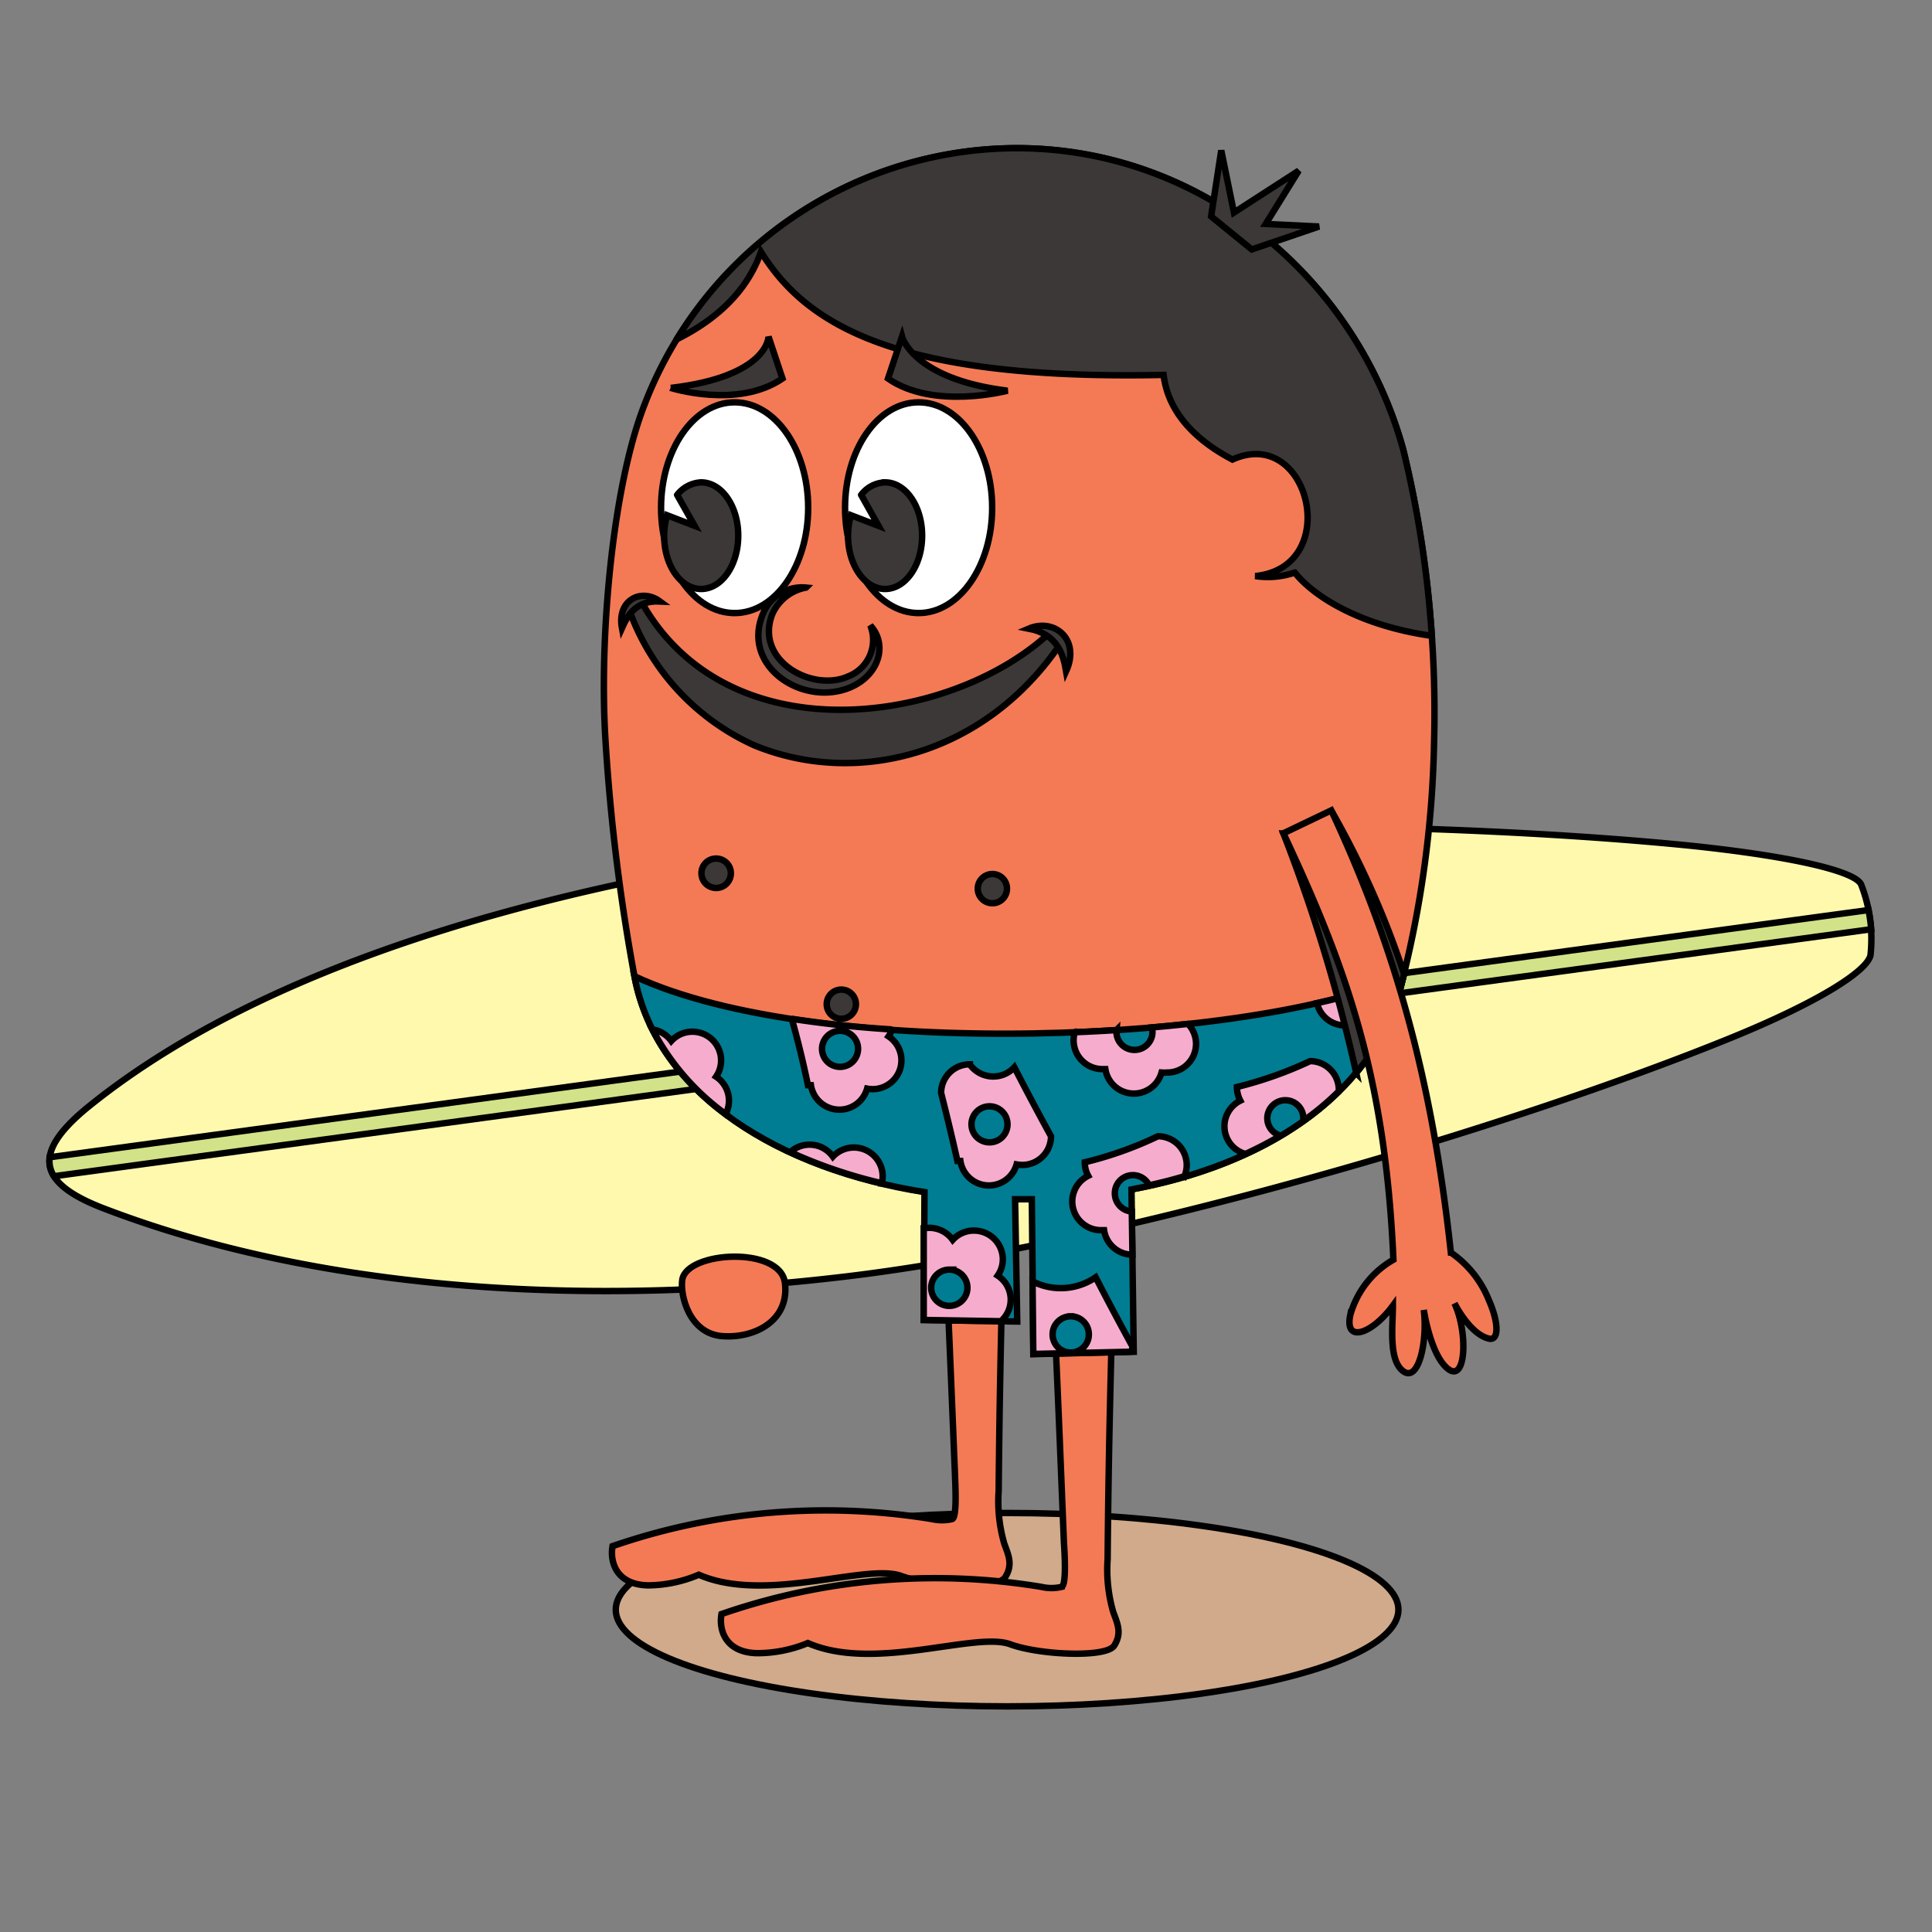 <svg width="300" height="300" xmlns="http://www.w3.org/2000/svg">
 <rect width="100%" height="100%" fill="#808080" stroke="none"/>
 <g>
  <title>background</title>
  
 </g>

 <style>#ba { animation: arm1 20s linear alternate infinite;

    transform-origin:10% 10%;
    transform-box: fill-box;}

  @keyframes arm1{
  0%{transform:rotateZ(0deg);}
  10%{transform:rotateZ(0deg);}
  12%{transform: rotateZ(-25deg);}
  15%{transform: rotateZ(-25deg);}
  17%{transform: rotateZ(0deg);}
  60%{transform:rotateZ(0deg);}
  62%{transform: rotateZ(-25deg);}
  65%{transform: rotateZ(-25deg);}
  67%{transform: rotateZ(0deg);}

  


  100%{transform: rotateZ(0deg);}

}
#bb { animation: bb 20s linear alternate infinite;

    transform-origin:90% 10%;
    transform-box: fill-box;}

  @keyframes bb{
  0%{transform:rotateZ(0deg);}
  30%{transform:rotateZ(0deg);}
  32%{transform: rotateZ(25deg);}
  35%{transform: rotateZ(25deg);}
  37%{transform: rotateZ(0deg);}
  80%{transform:rotateZ(0deg);}
  82%{transform: rotateZ(25deg);}
  85%{transform: rotateZ(25deg);}
  87%{transform: rotateZ(0deg);}

  


  100%{transform: rotateZ(0deg);}

  }
  #body{ animation: body .4s ease-in-out alternate infinite;

    transform-origin:bottom;
    transform-box: fill-box;

  }
@keyframes body {
  0%{transform: scale(1,1);}
   100%{transform: scale(1,1.02);}
}
#amouth { animation: arm1 .3s linear alternate infinite;

    transform-origin:40% 40%;
    transform-box: fill-box;}

  @keyframes arm1{
   0%{transform: scale(1,1);}
   100%{transform: scale(1,1.3);}

  }
#ctail { animation: ct .7s cubic-bezier(0.455, 0.03, 0.515, 0.955) alternate infinite;

    transform-origin:90% 90%;
    transform-box: fill-box;}

  @keyframes ct {
  0%{transform:rotateZ(-8deg);}
  100%{transform: rotateZ(8deg);}

  }
  #d { animation: d 10s linear  infinite;
  transform-origin:90% 90%;
    transform-box: fill-box;}
  @keyframes d {
    0%{transform: translate(0px,0px);}
    30%{transform: translate(-30px, 30px);}
    50%{transform: translate(-30px, 30px);}
  }
  #da { animation: da .7s cubic-bezier(0.455, 0.03, 0.515, 0.955) alternate infinite;

    transform-origin:0% 100%;
    transform-box: fill-box;}

  @keyframes da {
  0%{transform:rotateZ(0deg);}
  100%{transform: rotateZ(8deg);}

  }
   #db { animation: db .7s cubic-bezier(0.455, 0.03, 0.515, 0.955) alternate infinite;

    transform-origin:90% 90%;
    transform-box: fill-box;}

  @keyframes db {
  0%{transform:rotateZ(0deg);}
  100%{transform: rotateZ(-8deg);}

  }
   #ea { animation: ea .7s cubic-bezier(0.455, 0.03, 0.515, 0.955) alternate infinite;

    transform-origin:10% 95%;
    transform-box: fill-box;}

  @keyframes ea {
  0%{transform:rotateZ(0deg);}
  100%{transform: rotateZ(-10deg);}

  }

  #f { animation: f 50s linear  infinite;
  transform-origin:center;
    transform-box: fill-box;}
  @keyframes f {
    0%{transform: translate(-490px,0px) rotateY(0deg);}

    50%{transform: translate(430px, 0px) rotateY(0deg);}
    55%{transform: translate(430px, 0px) rotateY(0deg);}
     52%{transform: translate(430px, 0px) rotateY(180deg);}

     54%{transform: translate(430px, 0px) rotateY(180deg);}

     55%{transform: translate(430px, 0px) rotateY(180deg);}
    
    100%{transform: translate(-490px, 0px) rotateY(180deg);}
    
  }
  #g { animation: g 25s linear  infinite;
  transform-origin:center;
    transform-box: fill-box;}
  @keyframes g {
    0%{transform: translate(-490px,0px) rotateY(0deg);}

    50%{transform: translate(490px, 0px) rotateY(0deg);}
    55%{transform: translate(490px, 0px) rotateY(0deg);}
     52%{transform: translate(490px, 0px) rotateY(180deg);}

     54%{transform: translate(490px, 0px) rotateY(180deg);}

     55%{transform: translate(490px, 0px) rotateY(180deg);}
    
    100%{transform: translate(-490px, 0px) rotateY(180deg);}
    
  }
    #h { animation: h 20s linear  infinite;
  transform-origin:center;
    transform-box: fill-box;}
  @keyframes h {
    0%{transform: translate(690px,0px) rotateY(0deg);}

    50%{transform: translate(-750px, 0px) rotateY(0deg);}
    55%{transform: translate(-750px, 0px) rotateY(0deg);}
     52%{transform: translate(-750px, 0px) rotateY(180deg);}

     54%{transform: translate(-750px, 0px) rotateY(180deg);}

     55%{transform: translate(-750px, 0px) rotateY(180deg);}
    
    100%{transform: translate(690px, 0px) rotateY(180deg);}
    
  }
      #j { animation: j 15s linear  infinite;
  transform-origin:30% 50%;
    transform-box: fill-box;}
  @keyframes j {
    0%{transform: translate(150px,-70px)}
    20%{transform: translate(150px,-70px)}
    50%{transform: translate(-40px,70px) rotateY(0deg)}
    53%{transform: translate(-40px,70px) rotateY(160deg)}
     53%{transform: translate(-40px,70px) rotateY(160deg)}
      100%{transform: translate(190px,120px) rotateY(160deg)}
  }

#km { animation: km .3s linear alternate infinite;

    transform-origin:40% 40%;
    transform-box: fill-box;}

  @keyframes km {
   0%{transform: scale(1,1);}
100%{transform: scale(1,1.2);} 

}
#lha { animation: lh1 2s linear alternate infinite;

    transform-origin:10% 60%;
    transform-box: fill-box;}

  @keyframes lh1 {
  0%{transform:rotateZ(-8deg);}
  100%{transform: rotateZ(8deg);}

  }
   #clouds { animation: cld 45s linear  infinite;
  transform-origin:center;
    transform-box: fill-box;}
  @keyframes cld {
    0%{transform: translate(470px,0px) rotateY(0deg);}

    100%{transform: translate(-490px, 0px) rotateY(0deg);}
  }
 #iha { animation: i1 1s linear alternate infinite;

    transform-origin:10% 60%;
    transform-box: fill-box;}

  @keyframes i1 {
  0%{transform:rotateZ(-8deg);}
  100%{transform: rotateZ(8deg);}

  }
   #ihb { animation: i2 1s linear alternate infinite;

    transform-origin:10% 60%;
    transform-box: fill-box;}

  @keyframes i2 {
  0%{transform:rotateZ(8deg);}
  100%{transform: rotateZ(-8deg);}

  }
   #ihd { animation: i3 1s linear alternate infinite;

    transform-origin:100% 100%;
    transform-box: fill-box;}

  @keyframes i3 {
  0%{transform:rotateZ(8deg);}
  100%{transform: rotateZ(-8deg);}

  }
      #i { animation: i 20s linear  infinite;
  transform-origin:center;
    transform-box: fill-box;}
  @keyframes i {
    0%{transform: translate(170px,0px) rotateY(0deg);}

    50%{transform: translate(-150px, 0px) rotateY(0deg);}
    55%{transform: translate(-150px, 0px) rotateY(0deg);}
     52%{transform: translate(-150px, 0px) rotateY(180deg);}

     54%{transform: translate(-150px, 0px) rotateY(180deg);}

     55%{transform: translate(-150px, 0px) rotateY(180deg);}
    
    100%{transform: translate(170px, 0px) rotateY(180deg);}
    
  }
    #hh { animation: hh 1s linear alternate infinite;

    transform-origin:20% 80%;
    transform-box: fill-box;}

  @keyframes hh {
  0%{transform:rotateZ(20deg);}
  100%{transform: rotateZ(-20deg);}

  }</style>
 <g>
  <title>Layer 1</title>
  <g stroke="null" id="k">
   <ellipse stroke="null" id="svg_1093" fill="#d0aa8b" ry="15.014" rx="60.766" cy="249.95" cx="156.38"/>
   <g stroke="null" id="svg_1094">
    <path stroke="null" id="svg_1095" fill-rule="evenodd" fill="#f47a55" d="m117.53,185.84c5.976,5.711 5.976,22.827 -5.413,21.403c-4.254,-0.53 -5.198,-6.538 -4.966,-11.488c-5.413,-1.556 -2.119,-7.763 0.612,-10.097c2.88,-20.758 -0.679,-43.766 -7.052,-64.259c-0.348,-1.142 7.912,-0.629 8.277,0.646c6.704,20.062 8.177,43.187 8.541,63.796z"/>
    <path stroke="null" id="svg_1096" fill-rule="evenodd" fill="#fff9ae" d="m13.974,171.654c28.835,-23.174 73.777,-33.95 108.489,-39.181c41.267,-6.207 105.178,-4.734 140.602,-1.093c15.527,1.655 24.979,3.923 25.922,5.943a23.174,23.174 0 0 1 1.457,11.041c-0.612,2.5 -8.177,7.3 -21.751,12.829c-34.679,14.12 -95.346,31.964 -137.142,36.996c-40.621,4.883 -82.269,2.202 -115.524,-10.577c-10.246,-3.94 -11.223,-8.608 -2.053,-15.957z"/>
    <path stroke="null" id="svg_1097" fill-rule="evenodd" fill="#d2e288" d="m7.717,179.699l282.428,-38.387a26.833,26.833 0 0 1 0.414,2.98l-282.18,38.353a4.353,4.353 0 0 1 -0.662,-2.946z"/>
    <path stroke="null" id="svg_1098" fill-rule="evenodd" fill="#f47a55" d="m157.853,23.008c28.835,0 52.755,20.311 60.038,46.812a174.304,174.304 0 0 1 4.784,45.786a164.008,164.008 0 0 1 -5.148,37.526c-12.1,45.786 -110.74,42.939 -119.033,-1.655a304.461,304.461 0 0 1 -4.486,-36.698c-0.96,-15.676 1.026,-37.41 5.38,-50.056a62.107,62.107 0 0 1 58.465,-41.714z"/>
    <path stroke="null" id="svg_1099" fill-rule="evenodd" fill="#f47a55" d="m147.855,235.88a7.019,7.019 0 0 1 -3.162,0a101.553,101.553 0 0 0 -49.576,4.204c-0.43,2.417 0.53,5.959 5.479,6.092a20.443,20.443 0 0 0 7.912,-1.655c10.362,4.536 26.021,-1.837 31.451,0.199c4.502,1.655 14.898,2.135 16.123,0.199s0.53,-3.393 -0.132,-5.198a23.555,23.555 0 0 1 -0.877,-8.194c0.265,-29.911 1.059,-42.26 1.159,-64.276c-7.614,0.463 -7.449,-1.357 -10.942,2.764c1.208,13.127 2.168,39.065 2.996,58.846c0.066,2.069 0.331,6.721 -0.43,7.019z"/>
    <path stroke="null" id="svg_1100" fill-rule="evenodd" fill="#3c3838" d="m157.853,23.008c28.835,0 52.755,20.311 60.038,46.812a167.186,167.186 0 0 1 4.436,28.918c-11.587,-1.655 -18.573,-6.389 -21.271,-9.833a12.961,12.961 0 0 1 -6.141,0.546c13.673,-1.374 8.459,-23.505 -3.542,-18.093c-5.231,-2.748 -9.932,-6.936 -10.693,-13.143c-42.757,0.91 -55.85,-8.426 -62.521,-19.102c-2.185,6.207 -6.985,10.544 -13.077,13.574a62.024,62.024 0 0 1 52.771,-29.68z"/>
    <path stroke="null" id="svg_1101" fill-rule="evenodd" fill="#f47a55" d="m164.855,246.408a6.787,6.787 0 0 1 -3.162,0a101.437,101.437 0 0 0 -49.659,4.221c-0.43,2.4 0.53,5.943 5.479,6.075a20.526,20.526 0 0 0 7.929,-1.573c10.362,4.536 26.021,-1.837 31.451,0.199c4.486,1.655 14.898,2.135 16.123,0.199s0.513,-3.393 -0.149,-5.198a23.555,23.555 0 0 1 -0.877,-8.194c0.265,-29.911 1.076,-42.26 1.159,-64.276c-7.614,0.463 -7.449,-1.357 -10.942,2.764c1.225,13.127 2.185,39.065 2.996,58.846c0.132,1.986 0.397,6.588 -0.348,6.936z"/>
    <path stroke="null" id="svg_1102" fill-rule="evenodd" fill="#007d92" d="m217.941,151.509c-0.132,0.53 -0.281,1.076 -0.414,1.655c-4.618,17.463 -21.833,27.842 -41.83,31.534l0.348,25.21l-15.576,0.364l-0.248,-24.052l-2.599,0l0.331,18.986l-14.5,-0.232l0.099,-19.864c-22.181,-3.509 -41.532,-14.898 -45.041,-33.52c28.67,13.358 96.637,10.362 119.43,-0.083z"/>
    <path stroke="null" id="svg_1103" fill-rule="evenodd" fill="#3c3838" d="m125.161,91.239a7.118,7.118 0 0 0 -5.28,4.221c-2.665,7.201 6.307,12.018 11.786,9.584a6.075,6.075 0 0 0 3.476,-7.929c2.764,3.013 1.324,7.714 -3.062,9.601c-7.383,3.162 -17.298,-3.311 -13.474,-11.72a6.522,6.522 0 0 1 6.555,-3.758z"/>
    <g stroke="null" id="km">
     <path stroke="null" id="svg_1104" fill-rule="evenodd" fill="#3c3838" d="m99.437,93.16c13.507,24.648 48.898,19.268 63.978,4.701c0.546,-0.53 1.159,1.01 1.457,1.804c-11.835,17.728 -31.931,22.562 -47.739,16.073a36.632,36.632 0 0 1 -19.301,-20.675c-0.232,-0.629 0.844,-1.291 1.606,-1.904z"/>
     <path stroke="null" id="svg_1105" fill-rule="evenodd" fill="#3c3838" d="m159.74,97.612c4.387,0.844 5.347,3.873 5.81,6.621c2.251,-4.949 -1.821,-8.31 -5.81,-6.621z"/>
     <path stroke="null" id="svg_1106" fill-rule="evenodd" fill="#3c3838" d="m102.483,93.391c-3.642,-0.182 -4.966,2.019 -5.909,4.138c-0.811,-4.387 3.029,-6.257 5.909,-4.138z"/>
    </g>
    <polygon stroke="null" id="svg_1107" fill-rule="evenodd" fill="#3c3838" points="194.369,38.733 204.814,35.174 196.538,34.777 201.669,26.5 191.605,33.006 189.635,23.355 188.063,33.602 194.369,38.733 "/>
    <g stroke="null" id="svg_1108">
     <path stroke="null" id="svg_1109" fill-rule="evenodd" fill="#3c3838" d="m104.155,60.236s10.362,3.311 17.348,-1.457l-2.168,-6.505s0,6.174 -15.179,7.962z"/>
     <path stroke="null" id="svg_1110" fill-rule="evenodd" fill="#3c3838" d="m156.446,60.666s-11.455,3.046 -18.556,-1.887l2.168,-6.505s1.738,6.605 16.388,8.392z"/>
    </g>
    <g stroke="null" id="svg_1111">
     <path stroke="null" id="svg_1112" fill-rule="evenodd" fill="#fff" d="m114.07,62.47c6.307,0 11.422,7.333 11.422,16.371s-5.115,16.354 -11.422,16.354s-11.422,-7.316 -11.422,-16.354s5.115,-16.371 11.422,-16.371z"/>
     <path stroke="null" id="svg_1113" fill-rule="evenodd" fill="#fff" d="m142.641,62.47c6.307,0 11.422,7.333 11.422,16.371s-5.115,16.354 -11.422,16.354s-11.422,-7.316 -11.422,-16.354s5.098,-16.371 11.422,-16.371z"/>
    </g>
    <g stroke="null" id="svg_1114">
     <path stroke="null" id="svg_1115" fill-rule="evenodd" fill="#3c3838" d="m108.873,74.902c3.178,0 5.76,3.675 5.76,8.277s-2.582,8.277 -5.76,8.277s-5.744,-3.675 -5.744,-8.277a11.587,11.587 0 0 1 0.447,-3.178l4.287,1.655l-2.715,-4.8a4.966,4.966 0 0 1 3.724,-1.953z"/>
     <path stroke="null" id="svg_1116" fill-rule="evenodd" fill="#3c3838" d="m137.443,74.902c3.162,0 5.744,3.675 5.744,8.277s-2.582,8.277 -5.744,8.277s-5.76,-3.675 -5.76,-8.277a11.587,11.587 0 0 1 0.447,-3.178l4.287,1.655l-2.698,-4.8a4.833,4.833 0 0 1 3.724,-1.953z"/>
    </g>
    <path stroke="null" id="svg_1117" fill-rule="evenodd" fill="#f47a55" d="m105.943,198.719c-0.364,2.384 1.076,8.392 6.241,8.757s10.428,-2.516 9.7,-8.277s-15.262,-4.916 -15.941,-0.48z"/>
    <path stroke="null" id="svg_1118" fill-rule="evenodd" fill="#f6adcd" d="m217.014,154.853a4.387,4.387 0 0 1 -2.98,1.159a5.28,5.28 0 0 1 -0.894,-0.083a4.453,4.453 0 0 1 -8.641,-0.166a71.84,71.84 0 0 0 13.441,-4.254c-0.132,0.53 -0.281,1.076 -0.414,1.655s-0.331,1.159 -0.513,1.655l0,0.033zm-9.088,14.567a43.038,43.038 0 0 1 -5.545,4.635a3.493,3.493 0 0 0 0,-0.43a2.797,2.797 0 1 0 -3.526,2.715a58.697,58.697 0 0 1 -5.463,2.847a4.453,4.453 0 0 1 -0.795,-8.277a4.569,4.569 0 0 1 -0.53,-2.119a60.965,60.965 0 0 0 11.372,-4.022a4.469,4.469 0 0 1 4.453,4.453l0,0.199l0.033,0zm-24.052,13.242c-1.788,0.53 -3.592,0.993 -5.446,1.39a2.797,2.797 0 0 0 -5.314,1.241a2.814,2.814 0 0 0 2.632,2.831l0.099,6.704l0,0a4.453,4.453 0 0 1 -4.403,-3.807l-0.48,0a4.453,4.453 0 0 1 -1.986,-8.442a4.304,4.304 0 0 1 -0.53,-2.102a57.389,57.389 0 0 0 11.355,-4.039a4.469,4.469 0 0 1 4.105,6.241l-0.033,-0.017zm-8.128,27.23l-15.295,0.348l-0.116,-11.273a9.584,9.584 0 0 0 9.799,-0.629a482.505,482.505 0 0 0 5.694,10.71a4.867,4.867 0 0 1 -0.083,0.844zm-20.294,-4.734l-12.018,-0.199l0,-14.219a5.082,5.082 0 0 1 0.877,-0.083a4.469,4.469 0 0 1 3.625,1.871a4.42,4.42 0 0 1 3.311,-1.44a4.469,4.469 0 0 1 4.469,4.469a4.403,4.403 0 0 1 -0.795,2.516a4.453,4.453 0 0 1 0.497,7.085l0.033,0zm-18.506,-21.42a75.383,75.383 0 0 1 -14.236,-4.833a4.453,4.453 0 0 1 6.621,0.695a4.469,4.469 0 0 1 7.73,3.029a4.966,4.966 0 0 1 -0.132,1.109l0.017,0zm-24.267,-10.743a37.741,37.741 0 0 1 -11.372,-13.143a4.436,4.436 0 0 1 2.93,1.788a4.453,4.453 0 0 1 7.73,3.029a4.403,4.403 0 0 1 -0.778,2.516a4.453,4.453 0 0 1 2.003,3.724a4.536,4.536 0 0 1 -0.497,2.069l-0.017,0.017zm10.246,-14.798c4.966,0.761 10.197,1.324 15.593,1.655a4.387,4.387 0 0 1 -0.546,1.076a4.469,4.469 0 0 1 -2.45,8.194a5.082,5.082 0 0 1 -0.877,-0.083a4.469,4.469 0 0 1 -8.723,-0.53l-0.463,0a155.251,155.251 0 0 0 -2.533,-10.395l0,0.083zm43.932,2.086c2.185,-0.083 4.353,-0.199 6.505,-0.331a1.506,1.506 0 0 0 0,0.281a2.797,2.797 0 0 0 5.595,0a3.079,3.079 0 0 0 -0.083,-0.695c1.887,-0.166 3.758,-0.348 5.595,-0.546a4.453,4.453 0 0 1 -3.228,7.548a5.082,5.082 0 0 1 -0.877,0a4.469,4.469 0 0 1 -8.723,-0.53l-0.463,0a4.469,4.469 0 0 1 -4.469,-4.469a4.833,4.833 0 0 1 0.166,-1.208l-0.017,-0.05zm-0.579,44.114a2.814,2.814 0 1 0 2.797,2.797a2.797,2.797 0 0 0 -2.797,-2.797zm-18.854,-7.25a2.814,2.814 0 1 0 2.797,2.814a2.814,2.814 0 0 0 -2.797,-2.814zm-16.983,-37.079a2.797,2.797 0 1 0 2.797,2.797a2.781,2.781 0 0 0 -2.797,-2.797zm20.162,5.231a4.469,4.469 0 0 0 6.903,0.43a482.505,482.505 0 0 0 5.694,10.71a4.453,4.453 0 0 1 -4.469,4.453a5.082,5.082 0 0 1 -0.877,-0.083a4.469,4.469 0 0 1 -8.723,-0.53l-0.463,0a379.148,379.148 0 0 0 -2.533,-10.561a4.453,4.453 0 0 1 4.469,-4.453l0,0.033zm3.046,6.489a2.797,2.797 0 1 0 2.797,2.797a2.797,2.797 0 0 0 -2.781,-2.797l-0.017,0z"/>
    <path stroke="null" id="svg_1119" fill-rule="evenodd" fill="#3c3838" d="m210.591,166.606a256.705,256.705 0 0 0 -11.289,-37.162c3.807,0.248 6.621,-1.059 7.432,-3.559a138.466,138.466 0 0 1 11.289,25.359l-0.497,1.97a34.96,34.96 0 0 1 -6.936,13.391z"/>
    <path stroke="null" id="svg_1120" fill-rule="evenodd" fill="#f47a55" d="m231.183,201.864c1.506,3.393 1.655,6.389 0,5.992c-2.98,-0.712 -5.33,-5.479 -5.33,-5.479c2.086,4.469 1.821,12.282 -0.944,10.23s-3.824,-9.204 -3.824,-9.204c0.596,4.817 -0.778,11.223 -3.145,9.551s-1.655,-6.985 -1.655,-10.213c-3.178,4.337 -7.532,5.943 -6.621,1.49a14.318,14.318 0 0 1 6.704,-8.624c-1.241,-28.72 -7.499,-45.819 -17.083,-66.212l7.432,-3.559c9.932,21.254 15.659,41.796 18.573,68.662a16.288,16.288 0 0 1 5.893,7.366z"/>
    <path stroke="null" id="svg_1121" fill-rule="evenodd" fill="#3c3838" d="m154.096,135.718a2.268,2.268 0 1 1 -2.268,2.268a2.268,2.268 0 0 1 2.268,-2.268z"/>
    <path stroke="null" id="svg_1122" fill-rule="evenodd" fill="#3c3838" d="m111.19,133.317a2.284,2.284 0 1 1 -2.268,2.268a2.268,2.268 0 0 1 2.268,-2.268z"/>
    <path stroke="null" id="svg_1123" fill-rule="evenodd" fill="#3c3838" d="m130.64,153.661a2.268,2.268 0 1 1 -2.268,2.268a2.268,2.268 0 0 1 2.268,-2.268z"/>
   </g>
  </g>
 </g>
</svg>